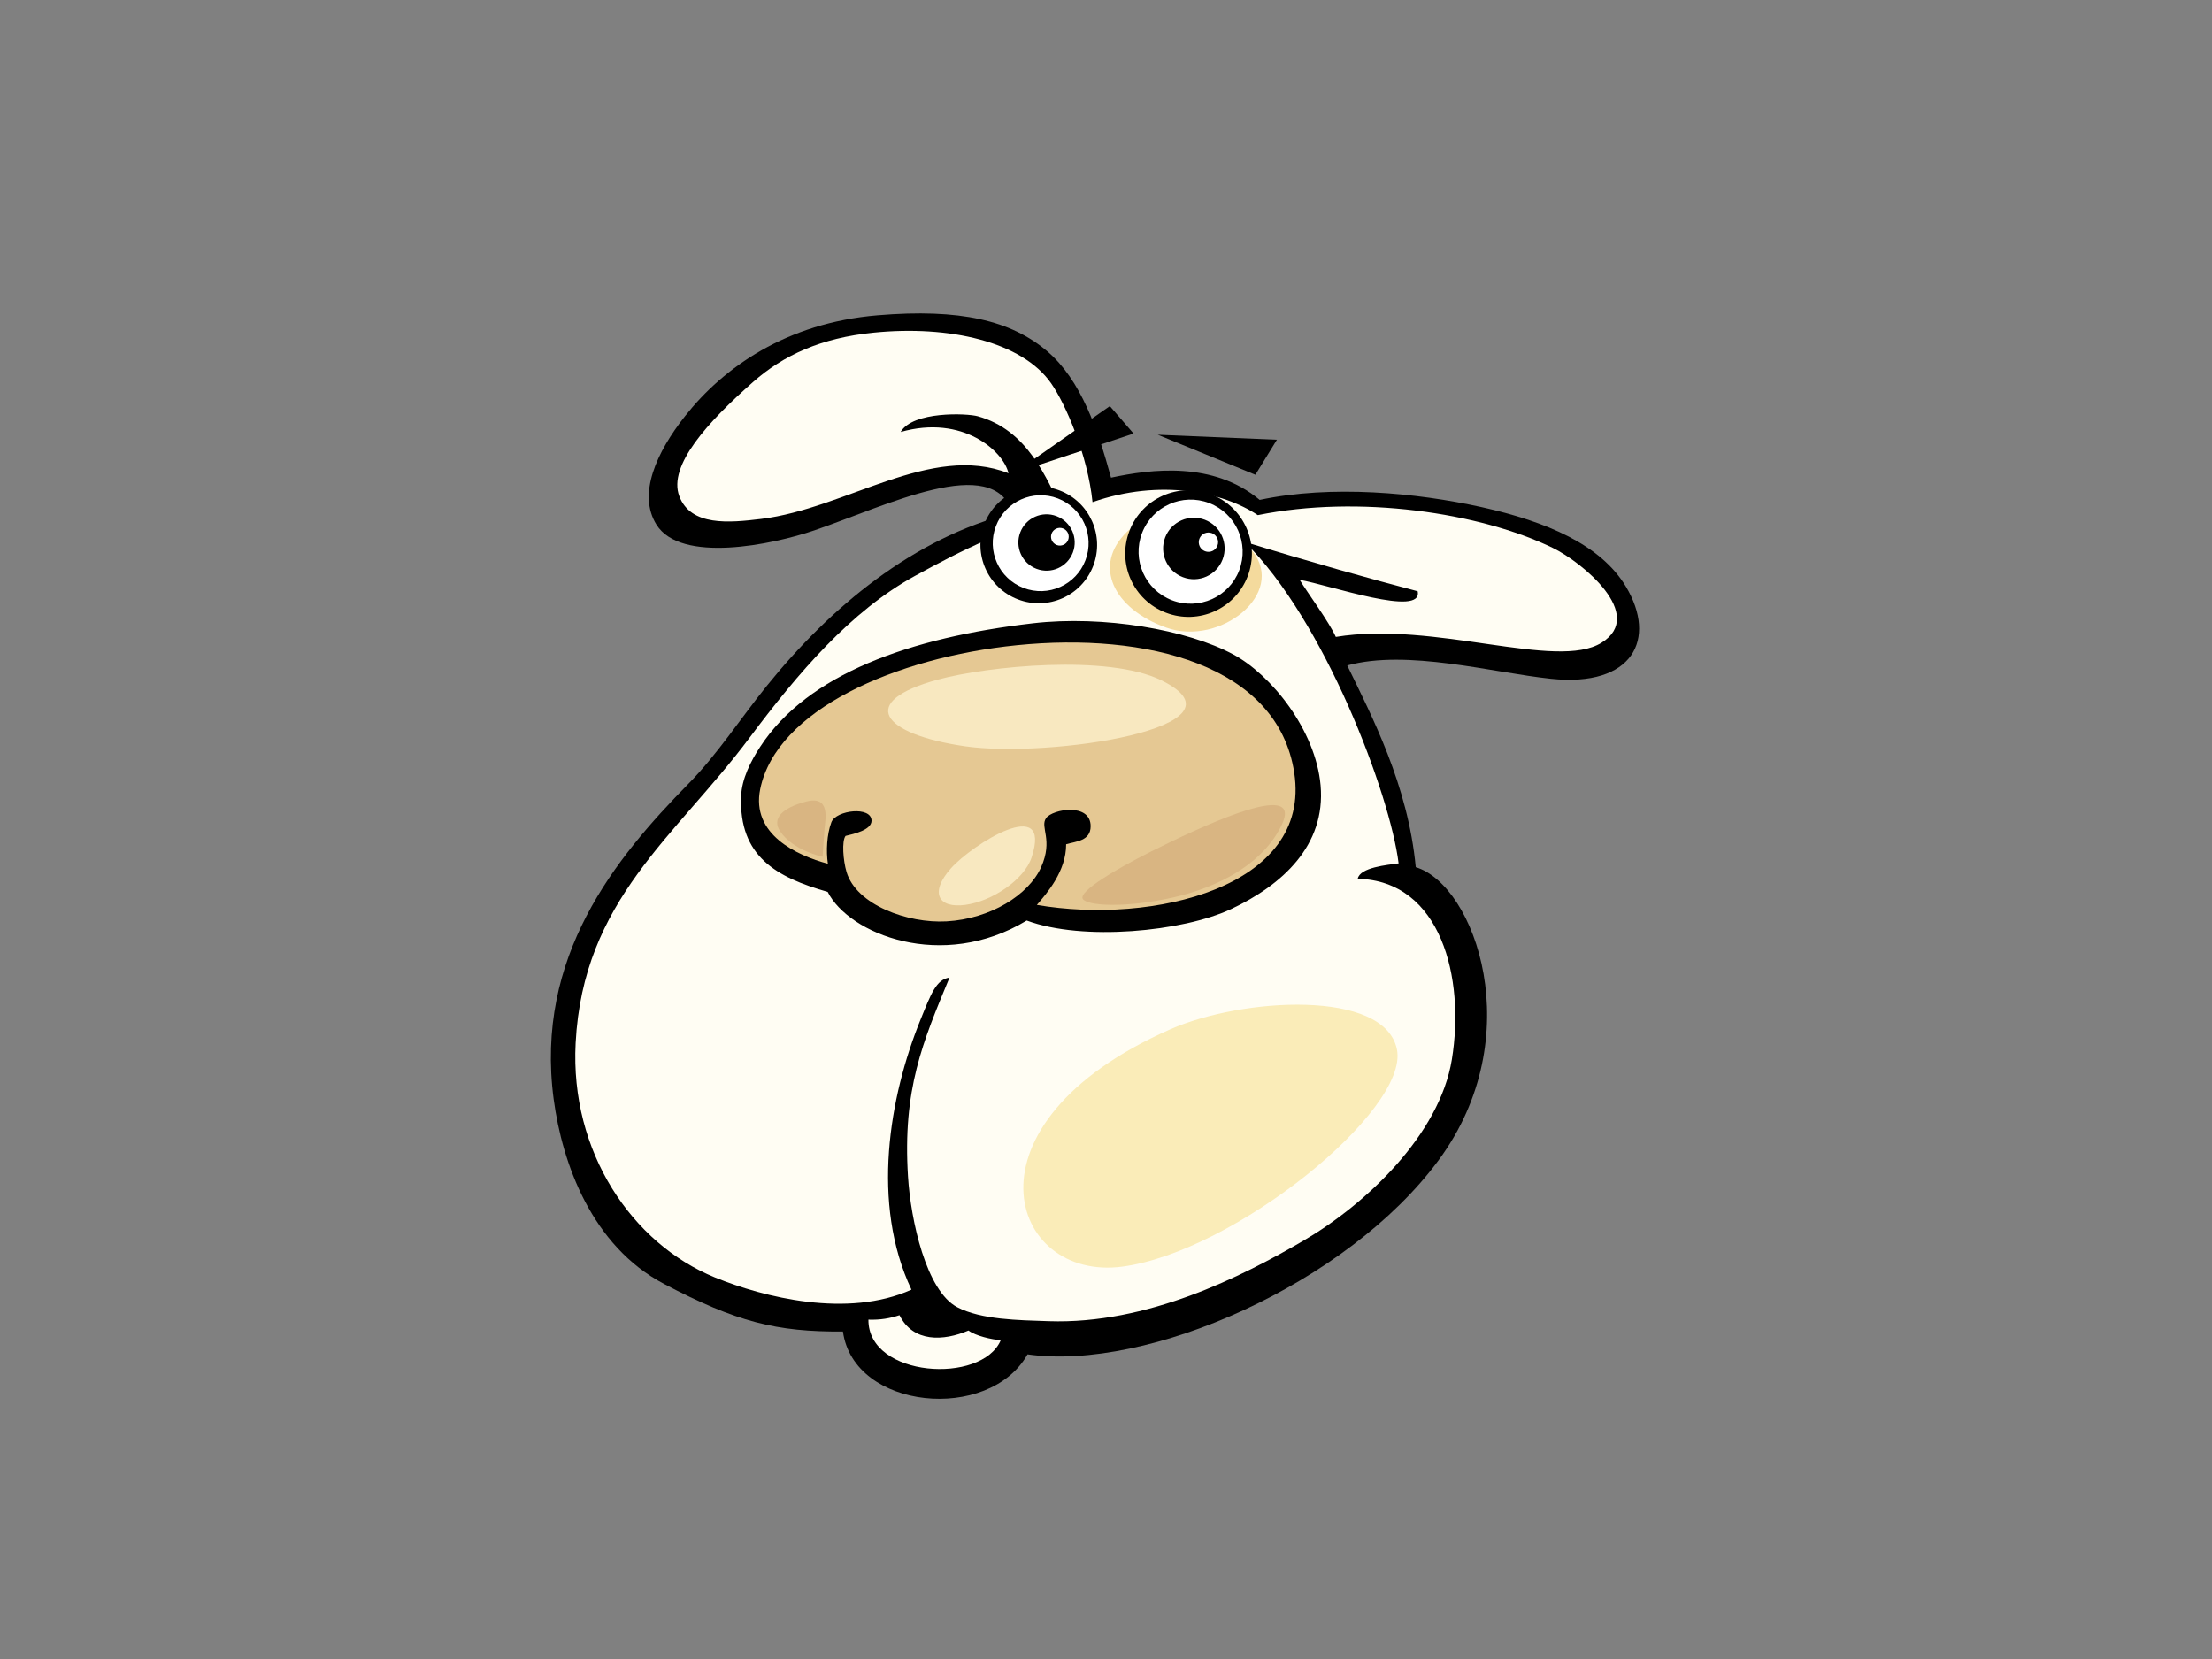 <?xml version="1.0" encoding="utf-8"?>
<!-- Generator: Adobe Illustrator 17.0.0, SVG Export Plug-In . SVG Version: 6.00 Build 0)  -->
<!DOCTYPE svg PUBLIC "-//W3C//DTD SVG 1.1//EN" "http://www.w3.org/Graphics/SVG/1.1/DTD/svg11.dtd">
<svg version="1.1" id="Layer_1" xmlns="http://www.w3.org/2000/svg" xmlns:xlink="http://www.w3.org/1999/xlink" x="0px" y="0px"
	 width="800px" height="600px" viewBox="0 0 800 600" enable-background="new 0 0 800 600" xml:space="preserve">
<rect x="0" y="0" width="800" height="600" fill="#808080" stroke="none"/>
<g>
	<path fill-rule="evenodd" clip-rule="evenodd" d="M277.376,247.98c-9.532,11.793-17.872,24.782-28.363,35.45
		c-26.435,26.887-55.654,62.469-48.768,114.163c3.082,23.14,13.767,52.995,39.919,66.761c26.152,13.766,40.68,17.385,64.694,17.207
		c3.878,28.4,52.809,32.993,66.76,8.258c43.358,6.194,115.625-25.465,148.661-70.202c33.041-44.736,13.116-99.603-8.258-105.989
		c-2.753-29.637-16.025-54.92-24.778-72.954c21.697-5.964,52.423,2.583,73.646,4.817c29.704,3.14,38.504-14.42,27.135-33.355
		c-9.083-15.112-28.667-23.493-52.115-28.71c-23.448-5.21-54.37-8.155-80.326-2.629c-16.775-14.014-39.148-11.176-53.771-8.05
		c-4.763-17.391-10.877-35.342-23.077-45.718c-13.067-11.11-31.473-15.512-61.414-12.992c-32.942,2.77-55.618,18.785-69.584,36.476
		c-10.325,13.077-17.21,28.219-10.325,39.231c8.832,14.125,41.901,7.273,57.126,2.065c26.148-8.946,64.694-28.218,71.644-6.312
		C330.323,194.56,300.403,219.475,277.376,247.98z"/>
	<path fill-rule="evenodd" clip-rule="evenodd" fill="#FFFDF3" d="M454.895,186.302c36.519-7.402,80.273-0.964,106.708,11.862
		c10.505,5.095,33.883,24.168,17.617,34.286c-16.269,10.112-60.378-7.979-96.107-2.102c-2.325-5.267-10.254-16.004-13.074-20.646
		c10.661,1.843,44.735,13.764,42.672,4.129c-15.834-4.129-39.763-10.834-62.631-17.895c28.905,28.219,52.678,91.392,55.746,116.314
		c-4.087,0.575-13.977,1.44-14.787,5.562c30.104,0.736,38.875,35.798,34.046,65.363c-4.426,27.167-31.006,52.308-53.676,65.538
		c-22.419,13.079-56.499,30.319-92.148,29.113c-10.983-0.375-24.333-0.518-33.037-5.045c-11.241-5.858-16.839-31.454-17.829-47.206
		c-1.996-31.707,5.318-48.63,15.002-72.029c-4.816,0.688-6.684,5.858-10.551,15.415c-11.206,27.671-17.936,66.304-3.209,97.457
		c-23.094,10.441-53.503,2.757-71.045-4.395c-30.044-12.253-52.466-45.431-50.41-84.806c2.717-51.869,35.96-74.363,62.865-110.359
		c17.54-23.455,36.682-45.885,59.854-58.578c17.012-9.318,34.006-17.833,53.902-22.252c-6.443-13.626-13.283-30.521-31.18-35.485
		c-3.949-1.097-23.48-1.881-27.896,5.691c22.49-6.41,37.265,7.021,39.006,14.926c-27.999-11.015-58.754,12.778-89.469,16.519
		c-11.432,1.394-25.465,2.754-29.594-8.258c-4.129-11.013,10.321-26.843,26.725-41.304c10.944-9.649,24.449-15.882,43.531-17.81
		c27.397-2.77,53.69,3.28,64.206,18.293c5.24,7.48,13.261,25.999,14.991,43.002C419.668,173.046,442.402,177.966,454.895,186.302z
		 M274.934,270.075c-3.411,5.199-6.673,11.574-6.907,17.944c-0.8,21.799,12.812,29.262,31.324,34.555
		c7.572,15.142,41.292,28.906,71.973,10.341c20.253,7.554,56.513,4.039,73.936-4.147c18.371-8.63,34.286-22.933,32.347-44.737
		c-1.78-20.043-17.858-39.938-31.512-47.312c-16.644-8.986-47.042-14.265-72.574-11.296
		C329.014,230.596,292.13,243.766,274.934,270.075z"/>
	<path fill-rule="evenodd" clip-rule="evenodd" fill="#F4DA9D" d="M407.613,192.316c7.476-7.215,32.913-8.632,45.329,6.933
		c12.409,15.56-11.821,34.557-31.045,27.77C402.673,220.232,394.992,204.503,407.613,192.316z"/>
	<path fill-rule="evenodd" clip-rule="evenodd" fill="#E5C893" d="M374.99,327.273c3.606-4.159,10.625-12.165,10.594-21.943
		c3.602-1.053,8.835-1.168,8.86-6.496c0.043-8.598-13.814-6.249-16.12-2.935c-2.311,3.312,2.7,7.747-1.797,17.753
		c-4.493,10.006-18.289,18.666-34.18,19.565c-14.103,0.805-32.655-5.98-36.182-17.847c-1.242-4.186-1.762-11.204-0.357-13.047
		c3.092-0.725,9.348-2.158,9.394-5.454c0.071-5.433-12.879-3.894-14.522,0.518c-1.642,4.405-1.949,10.415-1.263,15.004
		c-11.195-2.986-27.839-10.603-24.478-27.006c5.856-28.644,48.875-47.592,92.842-52.036c46.617-4.706,94.313,7.021,100.3,46.121
		C474.434,320.978,416.735,334.445,374.99,327.273z"/>
	<path fill-rule="evenodd" clip-rule="evenodd" fill="#FFFDF3" d="M325.313,475.656c4.964,9.937,15.919,9.4,24.956,5.541
		c2.494,1.911,8.379,3.294,11.673,3.485c-6.797,16.119-48.022,13.554-47.866-7.409C318.377,477.431,321.951,476.776,325.313,475.656
		z"/>
	<path fill-rule="evenodd" clip-rule="evenodd" fill="#FAECB8" d="M423.245,372.261c26.045-11.483,77.658-14.595,81.989,7.347
		c4.334,21.939-58.704,73.107-99.373,78.495C365.186,463.497,345.399,406.596,423.245,372.261z"/>
	<path fill-rule="evenodd" clip-rule="evenodd" fill="#F8E8C0" d="M339.218,245.781c17.84-4.842,61.453-9.277,80.85,0.281
		c34.364,16.931-40.747,28.282-71.109,23.836C318.597,265.454,309.974,253.715,339.218,245.781z"/>
	<path fill-rule="evenodd" clip-rule="evenodd" fill="#D9B582" d="M423.521,304.414c22.005-10.563,46.614-20.235,40.139-6.316
		c-6.479,13.916-22.309,22.626-39.42,26.495c-17.108,3.867-31.077,3.062-32.637,0.504
		C390.042,322.549,402.419,314.537,423.521,304.414z"/>
	<path fill-rule="evenodd" clip-rule="evenodd" fill="#D9B582" d="M297.501,309.868c0,0,0.467-7.508,0.729-10.456
		c0.269-2.939,2.151-11.807-6.574-9.543c-8.725,2.263-12.611,6.114-9.525,10.765C286.784,307.641,297.501,309.868,297.501,309.868z"
		/>
	<path fill-rule="evenodd" clip-rule="evenodd" fill="#F8E8C0" d="M373.09,310.112c-2.611,7.928-14.114,15.818-23.968,17.147
		c-9.861,1.33-13-4.426-5.24-13.175C351.644,305.337,380.708,287.03,373.09,310.112z"/>
	<g>
		<path d="M451.254,208.378c-4.525,11.814-17.762,17.739-29.58,13.21c-11.825-4.513-17.727-17.748-13.208-29.57
			c4.508-11.802,17.748-17.723,29.577-13.212C449.839,183.328,455.759,196.563,451.254,208.378z"/>
		<path fill="#FFFFFF" d="M448.19,206.242c-3.722,9.702-14.595,14.564-24.319,10.852c-9.702-3.712-14.567-14.599-10.845-24.295
			c3.701-9.716,14.588-14.573,24.287-10.865C447.023,185.649,451.891,196.529,448.19,206.242z"/>
	</g>
	<g>
		<path d="M442.168,202.332c-2.194,5.729-8.623,8.616-14.362,6.409c-5.729-2.185-8.612-8.614-6.419-14.353
			c2.194-5.728,8.626-8.609,14.358-6.411C441.478,190.175,444.369,196.589,442.168,202.332z"/>
		<path fill="#FFFFFF" d="M440.31,197.343c-0.676,1.803-2.696,2.7-4.504,2.013c-1.812-0.686-2.71-2.714-2.028-4.509
			c0.693-1.808,2.721-2.709,4.525-2.022C440.098,193.513,441.011,195.541,440.31,197.343z"/>
	</g>
	<g>
		<path d="M395.395,204.611c-4.171,10.887-16.361,16.331-27.238,12.166c-10.887-4.152-16.333-16.347-12.179-27.227
			c4.172-10.881,16.358-16.336,27.241-12.174C394.1,181.534,399.539,193.727,395.395,204.611z"/>
		<path fill="#FFFFFF" d="M392.561,202.631c-3.411,8.952-13.431,13.432-22.379,10.006c-8.941-3.42-13.417-13.438-9.996-22.374
			c3.414-8.945,13.438-13.424,22.376-10.008C391.507,183.679,395.983,193.701,392.561,202.631z"/>
	</g>
	<g>
		<path d="M388.014,199.829c-2.013,5.265-7.898,7.898-13.162,5.884c-5.254-2.01-7.894-7.906-5.87-13.152
			c1.999-5.261,7.887-7.894,13.141-5.886C387.378,188.687,390.017,194.578,388.014,199.829z"/>
		<path fill="#FFFFFF" d="M386.313,195.263c-0.623,1.647-2.484,2.472-4.133,1.847c-1.649-0.633-2.491-2.489-1.854-4.142
			c0.633-1.643,2.491-2.48,4.133-1.845C386.122,191.762,386.946,193.601,386.313,195.263z"/>
	</g>
	<polygon points="366.675,171.153 409.97,156.805 401.386,146.87 	"/>
	<polygon points="461.809,159.036 454.025,171.703 418.716,157.233 	"/>
</g>
</svg>
